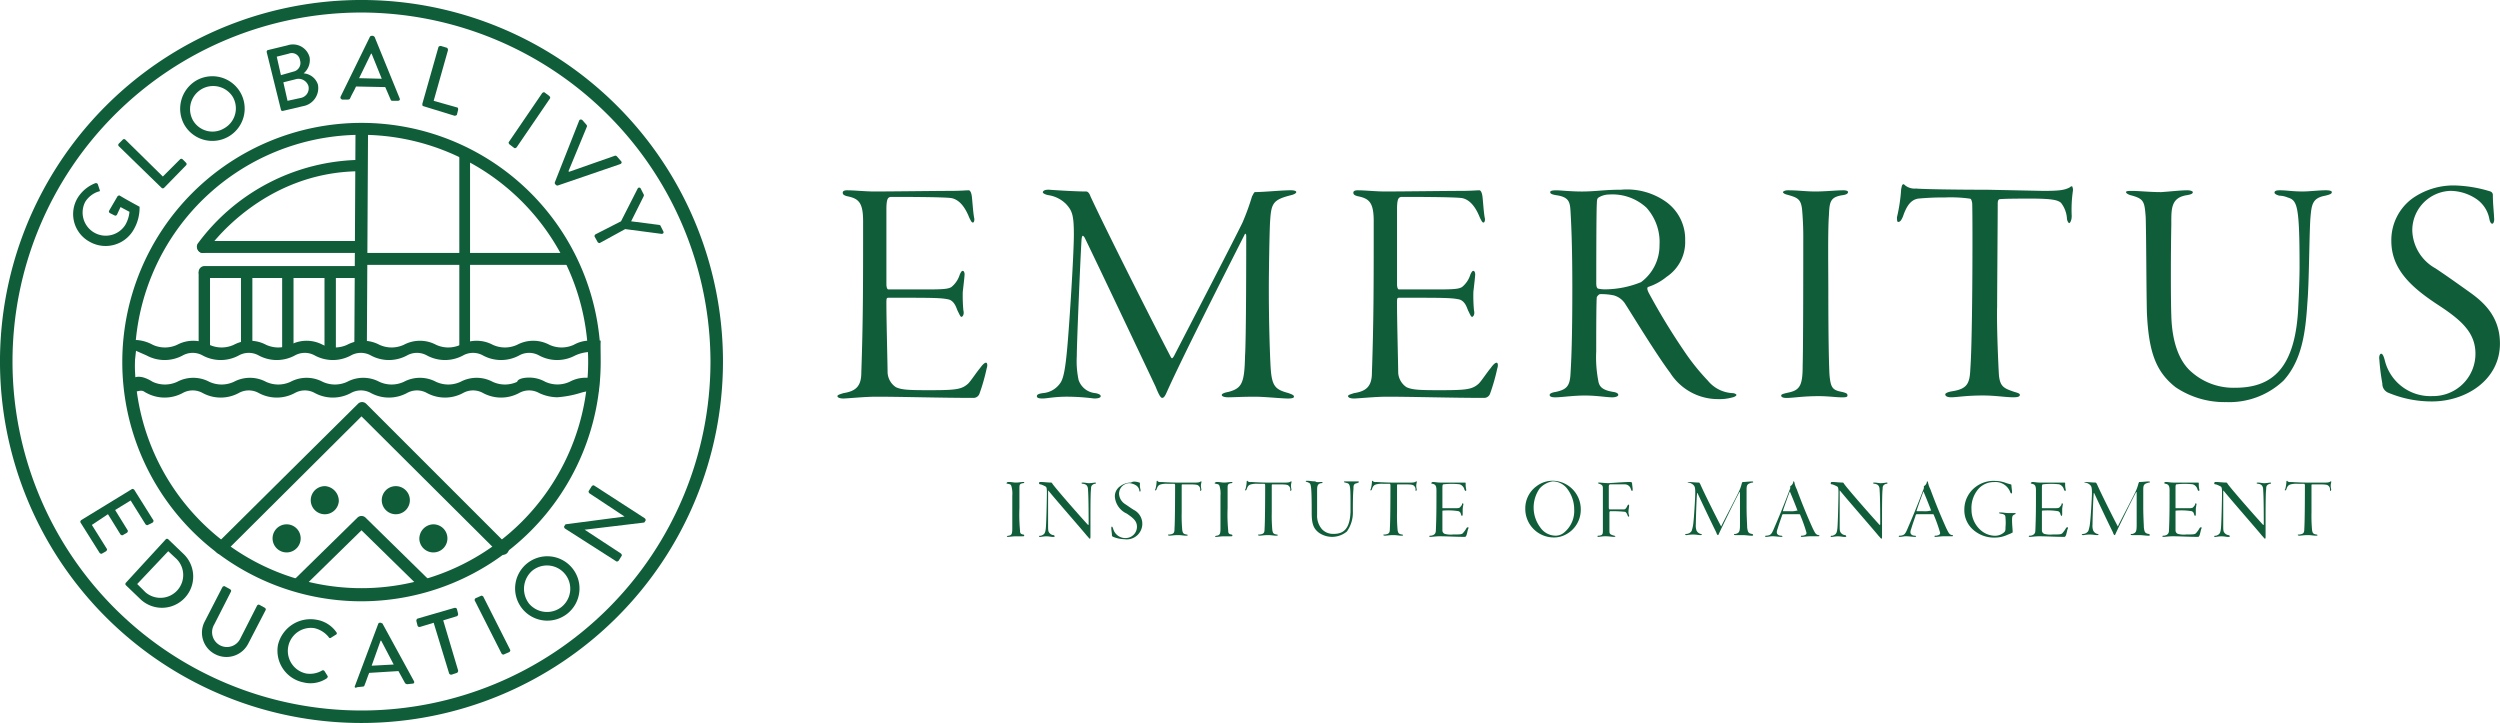 <svg xmlns="http://www.w3.org/2000/svg" width="277.233" height="80.173" viewBox="0 0 277.233 80.173"><g transform="translate(92.874 20.422)"><path d="M141.458,31.9c.86,0,1.984.132,3.043.132,1.918,0,6.813-.066,8.269-.066,1.323,0,1.852-.066,2.183-.066.132,0,.265.2.331.6s.132,1.72.265,2.448c.066.2,0,.529-.132.529s-.2-.132-.4-.529c-.6-1.521-1.323-2.051-1.985-2.183-.86-.132-5.623-.132-6.747-.132-.265.066-.463.132-.463,1.389v8.269c0,.463.132.6.2.6h4.564c1.654,0,2.117-.066,2.448-.265a2.838,2.838,0,0,0,.926-1.389c.132-.265.2-.4.331-.4s.2.2.2.4-.132,1.323-.2,1.918a17.425,17.425,0,0,0,.066,2.051c.132.529-.132.728-.2.728-.132,0-.2-.2-.463-.728-.132-.331-.331-.992-.926-1.191-.86-.2-1.786-.2-6.681-.2-.265,0-.265.066-.265.661,0,1.852.132,6.88.132,7.607a2.06,2.06,0,0,0,.926,1.654c.6.265,1.191.331,3.572.331,3.043,0,3.7-.066,4.432-.728.331-.331.926-1.257,1.323-1.72.331-.463.529-.6.662-.6s.2.265.066.661a21.614,21.614,0,0,1-.794,2.778.706.706,0,0,1-.6.463c-3.837,0-7.938-.132-10.849-.132-1.257,0-3.241.2-3.638.2-.463,0-.662-.132-.662-.265s.265-.2.662-.331c1.257-.2,1.984-.661,1.984-2.249.2-5.755.2-9.724.2-16.8,0-2.051-.463-2.514-1.72-2.778-.331-.066-.529-.2-.529-.331C140.929,31.966,141.194,31.9,141.458,31.9Z" transform="translate(-140.4 -31.22)" fill="#105d39"/><path d="M175.123,31.8c.86.066,3.043.2,4.167.2.132,0,.331.132.463.529,1.588,3.44,6.681,13.561,8.93,17.86.132.2.2.066.331-.132,2.117-4.1,6.747-13.031,7.607-14.818a26.878,26.878,0,0,0,1.058-2.911c.066-.066.2-.463.331-.463.992,0,2.911-.2,3.969-.2.331,0,.6.066.6.2s-.265.265-.529.331c-2.117.529-2.249.926-2.381,3.043-.066,1.257-.132,5.557-.132,7.409,0,3.969.132,7.541.2,8.666.132,2.117.529,2.448,1.985,2.844.331.132.6.2.6.4,0,.132-.2.2-.661.2-.662,0-2.646-.2-3.638-.2-1.455,0-2.448.066-2.977.066-.331,0-.728-.066-.728-.265,0-.132.331-.265.728-.331,1.521-.4,1.786-.992,1.852-3.969.132-1.984.132-11.642.132-13.3,0-.331-.132-.331-.2-.132-2.447,4.829-6.88,13.561-8.6,17.4-.2.463-.331.661-.529.661s-.463-.6-.728-1.257c-1.72-3.638-6.483-13.693-7.872-16.537-.2-.265-.265-.265-.331.2-.132,2.117-.529,11.51-.529,12.965a9.978,9.978,0,0,0,.2,2.646,2.163,2.163,0,0,0,1.852,1.455c.4.066.6.2.6.331,0,.2-.331.265-.728.265a24.313,24.313,0,0,0-3.043-.2c-1.323,0-2.249.2-2.646.2-.463,0-.662-.066-.662-.265,0-.132.132-.265.662-.331a2.591,2.591,0,0,0,1.984-1.191c.331-.529.529-1.654.728-3.9.2-2.117.728-10.187.728-12.5,0-2.183-.2-2.646-.86-3.374a3.534,3.534,0,0,0-1.984-.992c-.331-.066-.6-.2-.6-.331C174.528,31.866,174.792,31.8,175.123,31.8Z" transform="translate(-151.706 -31.187)" fill="#105d39"/><path d="M227.058,31.9c.86,0,1.985.132,3.043.132,1.918,0,6.813-.066,8.269-.066,1.323,0,1.852-.066,2.183-.066.132,0,.265.2.331.6s.132,1.72.265,2.448c.066.2,0,.529-.132.529s-.2-.132-.4-.529c-.6-1.521-1.323-2.051-1.985-2.183-.86-.132-5.623-.132-6.747-.132-.265.066-.463.132-.463,1.389v8.269c0,.463.132.6.2.6h4.564c1.654,0,2.117-.066,2.447-.265a2.839,2.839,0,0,0,.926-1.389c.132-.265.2-.4.331-.4s.2.2.2.4-.132,1.323-.2,1.918a17.429,17.429,0,0,0,.066,2.051c.132.529-.132.728-.2.728-.132,0-.2-.2-.463-.728-.132-.331-.331-.992-.926-1.191-.86-.2-1.786-.2-6.681-.2-.265,0-.265.066-.265.661,0,1.852.132,6.88.132,7.607a2.06,2.06,0,0,0,.926,1.654c.6.265,1.191.331,3.572.331,3.043,0,3.7-.066,4.432-.728.331-.331.926-1.257,1.323-1.72.331-.463.529-.6.662-.6s.2.265.066.661a21.6,21.6,0,0,1-.794,2.778.706.706,0,0,1-.6.463c-3.837,0-7.938-.132-10.849-.132-1.257,0-3.241.2-3.638.2-.463,0-.661-.132-.661-.265s.265-.2.661-.331c1.257-.2,1.984-.661,1.984-2.249.2-5.755.2-9.724.2-16.8,0-2.051-.463-2.514-1.72-2.778-.331-.066-.529-.2-.529-.331C226.529,31.966,226.794,31.9,227.058,31.9Z" transform="translate(-169.376 -31.22)" fill="#105d39"/><path d="M272.567,33.054a5.086,5.086,0,0,1,2.249,4.366,4.622,4.622,0,0,1-2.051,4.035,6.326,6.326,0,0,1-2.051,1.125c-.132.066-.132.265.066.661a72.757,72.757,0,0,0,3.9,6.417,24.675,24.675,0,0,0,2.646,3.307,3.771,3.771,0,0,0,2.712,1.389c.265,0,.463.132.463.2s-.132.2-.4.265a5.341,5.341,0,0,1-1.654.2,6.275,6.275,0,0,1-5.292-2.911c-1.588-2.117-4.234-6.483-4.961-7.607a2.191,2.191,0,0,0-1.323-.992,6.99,6.99,0,0,0-1.522-.132.8.8,0,0,0-.331.331c-.066.463-.066,4.63-.066,6.02a13.867,13.867,0,0,0,.265,3.44c.132.463.4.86,1.654,1.058.4.066.529.2.529.331s-.265.265-.662.265c-.662,0-1.72-.2-3.043-.2s-2.58.2-3.307.2c-.331,0-.6-.066-.6-.265,0-.132.2-.265.661-.331,1.191-.265,1.588-.6,1.654-2.051.132-2.051.2-4.961.2-9.459,0-5.027-.132-7.276-.2-8.533-.066-.992-.132-1.588-1.654-1.786-.331-.066-.6-.132-.6-.331,0-.132.2-.2.661-.2.529,0,1.588.132,2.844.132,1.521,0,2.514-.2,4.366-.2A7.491,7.491,0,0,1,272.567,33.054Zm-7.343-.4c-.066.066-.2.066-.2.661-.066.661-.066,8.269-.066,8.864,0,.463.132.6.265.6a3.494,3.494,0,0,0,.86.066,10.744,10.744,0,0,0,3.837-.794,5.053,5.053,0,0,0,2.051-4.1,5.679,5.679,0,0,0-1.455-4.167,5.559,5.559,0,0,0-4.1-1.455A2.33,2.33,0,0,0,265.224,32.657Z" transform="translate(-180.817 -31.183)" fill="#105d39"/><path d="M299.328,31.9c1.191,0,1.984.132,3.043.132,1.191,0,2.315-.132,3.109-.132.331,0,.529.066.529.2s-.132.265-.529.331c-1.455.2-1.521.728-1.588,2.249-.132,1.786-.066,6.02-.066,8.269,0,5.292.066,8.335.132,9.459.132,1.389.331,1.654,1.389,1.852.529.132.6.2.6.4s-.265.2-.662.2c-.6,0-1.455-.132-2.514-.132-1.786,0-2.844.2-3.572.2-.331,0-.6-.066-.6-.265,0-.132.2-.2.794-.331,1.323-.265,1.588-.86,1.588-3.043.066-2.117.066-12.105.066-13.759a34.615,34.615,0,0,0-.132-3.506c-.132-1.191-.529-1.323-1.72-1.654-.265-.066-.4-.2-.4-.265S299,31.9,299.328,31.9Z" transform="translate(-193.951 -31.22)" fill="#105d39"/><path d="M334.207,31.618c1.72,0,2.381-.066,2.977-.4.132-.132.265-.132.265-.066a.852.852,0,0,1,.066.463,14.547,14.547,0,0,0-.132,2.778c0,.529-.2.794-.265.794-.132,0-.265-.331-.265-.529a3.142,3.142,0,0,0-.662-1.72c-.331-.265-.794-.463-3.307-.463-1.125,0-2.911,0-3.506.066-.2.066-.2.331-.2.6,0,1.323-.066,9.79-.066,11.312-.066,2.051.132,6.483.2,7.607.132,1.257.529,1.455,1.72,1.852.463.132.6.2.6.331,0,.2-.265.265-.728.265-.86,0-1.984-.2-3.374-.2-1.852,0-2.911.2-3.506.2-.463,0-.661-.132-.661-.331,0-.132.331-.265.728-.331,1.72-.265,1.984-.86,2.051-2.514.265-3.506.265-17.927.2-18.39-.066-.331-.132-.463-.265-.463a15.1,15.1,0,0,0-2.712-.132,29.6,29.6,0,0,0-3.043.132c-.662.132-1.191.6-1.654,1.984-.2.463-.331.6-.529.6-.132,0-.132-.265-.132-.529a18.633,18.633,0,0,0,.463-3.109c.066-.265.066-.463.2-.529.066-.066.2.066.265.132a1.7,1.7,0,0,0,1.191.331c.6.066,4.167.132,7.872.132Z" transform="translate(-200.518 -30.873)" fill="#105d39"/><path d="M363.213,31.9c.4,0,.6.132.6.2,0,.2-.265.265-.6.331-1.852.265-1.786,1.521-1.786,3.241-.066,3.44-.066,8.335,0,10.121.066,2.646.728,4.763,1.984,6.02a7.019,7.019,0,0,0,5.094,1.984c4.1,0,6.747-2.117,7.012-9.195.066-1.323.132-3.043.132-4.234,0-6.88-.265-7.343-1.323-7.673a2.6,2.6,0,0,0-.926-.2c-.265-.066-.529-.2-.529-.331,0-.2.2-.265.6-.265.728,0,1.389.132,2.514.132.794,0,1.72-.132,2.58-.132.4,0,.661.066.661.2,0,.2-.2.265-.728.4-1.455.265-1.521.992-1.654,2.58-.132,2.183-.132,7.078-.331,9.327-.2,3.241-.6,6.35-2.646,8.6a8.739,8.739,0,0,1-6.35,2.381,9.691,9.691,0,0,1-5.623-1.654c-2.183-1.72-2.977-3.9-3.175-8.269-.066-2.778-.066-8.4-.132-10.584-.132-1.786-.2-2.051-1.72-2.448-.2-.066-.463-.2-.463-.331s.331-.132.661-.132c.86,0,1.918.132,3.241.132C361.361,32.032,362.42,31.9,363.213,31.9Z" transform="translate(-213.517 -31.22)" fill="#105d39"/><path d="M411.195,31.761a.411.411,0,0,1,.265.4c0,.992.132,2.051.132,2.448.066.463-.066.728-.2.728s-.265-.2-.331-.6a3.448,3.448,0,0,0-1.389-2.117,5.232,5.232,0,0,0-2.911-.926,4.376,4.376,0,0,0-4.234,4.432,4.98,4.98,0,0,0,2.58,4.167c1.389.926,2.58,1.786,3.7,2.58,1.389.992,3.44,2.58,3.44,5.755,0,4.035-3.771,6.417-7.541,6.417a12.407,12.407,0,0,1-4.9-.992,1.064,1.064,0,0,1-.6-.992,23.983,23.983,0,0,1-.331-2.646c-.066-.4.066-.661.2-.661s.265.2.4.728a5.2,5.2,0,0,0,5.292,3.969,4.684,4.684,0,0,0,4.763-4.7c0-2.448-1.72-3.837-4.366-5.557-2.778-1.852-4.961-3.837-4.961-6.946a5.737,5.737,0,0,1,2.315-4.7,7.905,7.905,0,0,1,4.7-1.455A14.642,14.642,0,0,1,411.195,31.761Z" transform="translate(-227.894 -30.95)" fill="#105d39"/><g transform="translate(18.72 32.894)"><path d="M168.965,80.8c.331,0,.529.066.794.066.331,0,.6-.066.794-.066.066,0,.132,0,.132.066s-.066.066-.132.066c-.4.066-.4.2-.4.6v2.183a18.278,18.278,0,0,0,.066,2.448c0,.331.066.4.331.463.132,0,.132.066.132.132s-.066.066-.2.066h-.662c-.463,0-.728.066-.926.066-.066,0-.132,0-.132-.066a.29.29,0,0,1,.2-.066c.331-.066.4-.2.4-.794V82.321a3,3,0,0,0-.066-.926c-.066-.331-.132-.331-.463-.4a.231.231,0,0,1-.132-.066C168.832,80.8,168.832,80.8,168.965,80.8Z" transform="translate(-168.7 -80.668)" fill="#105d39"/><path d="M174.4,80.8c.265,0,.794.066,1.125.066.066,0,.066,0,.2.2.6.794,3.043,3.572,3.9,4.5a.065.065,0,0,0,.066-.066c0-.331,0-2.977-.066-3.771,0-.529-.2-.662-.529-.728a.29.29,0,0,1-.2-.066c0-.066.066-.066.2-.066.2,0,.463.066.661.066a5.131,5.131,0,0,0,.6-.066c.132,0,.132,0,.132.066s-.066.066-.132.066c-.4.132-.4.331-.4.6-.066.331-.066,2.381-.066,3.241v1.918c0,.2,0,.331-.066.331s-.132-.132-.331-.331c-.529-.661-2.977-3.44-4.234-4.961-.066-.066-.066-.066-.066,0v3.837c0,.4,0,.661.132.794a.67.67,0,0,0,.463.265.142.142,0,0,1,.132.132c0,.066-.066.066-.2.066-.2,0-.4-.066-.728-.066-.265,0-.6.066-.661.066-.132,0-.132,0-.132-.066s.066-.066.2-.066c.331-.132.463-.2.529-.728.066-.331.132-3.374.132-4.1,0-.529-.066-.6-.2-.661a3.228,3.228,0,0,0-.463-.2.29.29,0,0,1-.2-.066C174.2,80.8,174.2,80.8,174.4,80.8Z" transform="translate(-170.562 -80.668)" fill="#105d39"/><path d="M189.409,80.846c.066,0,.066.066.066.132a1.845,1.845,0,0,0,.066.661c0,.132,0,.2-.066.2s-.066-.066-.066-.132a.816.816,0,0,0-.331-.529,1.621,1.621,0,0,0-.794-.265A1.169,1.169,0,0,0,187.16,82.1a1.431,1.431,0,0,0,.662,1.125c.4.265.661.463.992.661a1.729,1.729,0,0,1-1.058,3.241,3.526,3.526,0,0,1-1.257-.265c-.132-.066-.132-.132-.132-.265s-.066-.463-.066-.662c0-.132,0-.2.066-.2s.066.066.132.2A1.392,1.392,0,0,0,187.888,87a1.256,1.256,0,0,0,1.257-1.257c0-.661-.463-.992-1.125-1.455a2.251,2.251,0,0,1-1.323-1.852,1.336,1.336,0,0,1,.6-1.191,1.959,1.959,0,0,1,1.191-.4C188.747,80.648,189.211,80.78,189.409,80.846Z" transform="translate(-174.658 -80.648)" fill="#105d39"/><path d="M197.908,80.8c.463,0,.6,0,.794-.132.066,0,.066-.066.066,0V80.8a1.3,1.3,0,0,0,0,.728.29.29,0,0,1-.066.2c-.066,0-.066-.066-.066-.132a.515.515,0,0,0-.2-.463c-.066-.066-.2-.132-.86-.132h-.926c-.066,0-.066.066-.066.132v2.977a17.4,17.4,0,0,0,.066,1.984c.066.331.132.4.463.463.132,0,.132.066.132.066,0,.066-.066.066-.2.066-.2,0-.529-.066-.86-.066-.463,0-.794.066-.926.066a.29.29,0,0,1-.2-.066c0-.066.066-.066.2-.066.463-.066.529-.2.529-.661.066-.926.066-4.7.066-4.829a.231.231,0,0,0-.066-.132h-.728a2.5,2.5,0,0,0-.794.066c-.2.066-.331.132-.463.529-.066.132-.066.132-.132.132s-.066-.066,0-.132a3.962,3.962,0,0,0,.132-.794c0-.066,0-.132.066-.132a.065.065,0,0,1,.066.066.5.5,0,0,0,.331.066c.132,0,1.058.066,2.051.066Z" transform="translate(-177.137 -80.6)" fill="#105d39"/><path d="M203.865,80.8c.331,0,.529.066.794.066.331,0,.6-.066.794-.066.066,0,.132,0,.132.066s-.066.066-.132.066c-.4.066-.4.2-.4.6v2.183a18.27,18.27,0,0,0,.066,2.448c0,.331.066.4.331.463.132,0,.132.066.132.132s-.066.066-.2.066h-.662c-.463,0-.728.066-.926.066-.066,0-.132,0-.132-.066a.29.29,0,0,1,.2-.066c.331-.066.4-.2.4-.794V82.321a3.008,3.008,0,0,0-.066-.926c-.066-.331-.132-.331-.463-.4a.231.231,0,0,1-.132-.066C203.732,80.8,203.8,80.8,203.865,80.8Z" transform="translate(-180.514 -80.668)" fill="#105d39"/><path d="M213.008,80.8c.463,0,.6,0,.794-.132.066,0,.066-.066.066,0V80.8a1.305,1.305,0,0,0,0,.728.29.29,0,0,1-.066.2c-.066,0-.066-.066-.066-.132a.515.515,0,0,0-.2-.463c-.066-.066-.2-.132-.86-.132h-.926c-.066,0-.066.066-.066.132v2.977a17.37,17.37,0,0,0,.066,1.984c.066.331.132.4.463.463.132,0,.132.066.132.066,0,.066-.066.066-.2.066-.2,0-.529-.066-.86-.066-.463,0-.794.066-.926.066a.29.29,0,0,1-.2-.066c0-.066.066-.066.2-.066.463-.066.529-.2.529-.661.066-.926.066-4.7.066-4.829a.231.231,0,0,0-.066-.132h-.728a2.5,2.5,0,0,0-.794.066c-.2.066-.331.132-.463.529-.066.132-.066.132-.132.132s-.066-.066,0-.132a3.962,3.962,0,0,0,.132-.794c0-.066,0-.132.066-.132a.065.065,0,0,1,.066.066.5.5,0,0,0,.331.066c.132,0,1.058.066,2.051.066Z" transform="translate(-182.249 -80.6)" fill="#105d39"/><path d="M220.62,80.732c.132,0,.132,0,.132.066s-.066.066-.132.066c-.463.066-.463.4-.463.86v2.646a2.292,2.292,0,0,0,.529,1.588,1.7,1.7,0,0,0,1.323.529c1.058,0,1.786-.529,1.852-2.448V82.915c0-1.786-.066-1.918-.331-2.051-.066,0-.2-.066-.265-.066a.231.231,0,0,1-.132-.066c0-.066.066-.066.132-.066h1.323c.132,0,.2,0,.2.066s-.066.066-.2.132c-.4.066-.4.265-.4.661-.066.6-.066,1.852-.066,2.448a3.623,3.623,0,0,1-.662,2.249,2.559,2.559,0,0,1-3.109.132c-.6-.463-.794-.992-.794-2.183,0-.728,0-2.183-.066-2.778-.066-.463-.066-.529-.463-.662a.231.231,0,0,1-.132-.066c0-.066.066-.066.2-.066.2,0,.529.066.86.066C220.091,80.8,220.421,80.732,220.62,80.732Z" transform="translate(-185.693 -80.6)" fill="#105d39"/><path d="M234.008,80.8c.463,0,.6,0,.794-.132.066,0,.066-.066.066,0V80.8a1.3,1.3,0,0,0,0,.728.29.29,0,0,1-.066.2c-.066,0-.066-.066-.066-.132a.515.515,0,0,0-.2-.463c-.066-.066-.2-.132-.86-.132h-.926c-.066,0-.066.066-.066.132v2.977a17.386,17.386,0,0,0,.066,1.984c.066.331.132.4.463.463.132,0,.132.066.132.066,0,.066-.066.066-.2.066-.2,0-.529-.066-.86-.066-.463,0-.794.066-.926.066a.29.29,0,0,1-.2-.066c0-.066.066-.066.2-.066.463-.066.529-.2.529-.661.066-.926.066-4.7.066-4.829a.231.231,0,0,0-.066-.132h-.728a2.5,2.5,0,0,0-.794.066c-.2.066-.331.132-.463.529-.066.132-.066.132-.132.132s-.066-.066,0-.132a3.958,3.958,0,0,0,.132-.794c0-.066,0-.132.066-.132a.065.065,0,0,1,.066.066.5.5,0,0,0,.331.066c.132,0,1.058.066,2.051.066Z" transform="translate(-189.357 -80.6)" fill="#105d39"/><path d="M240,80.8c.2,0,.529.066.794.066h2.778c.066,0,.066.066.066.132a2.484,2.484,0,0,0,.066.661c0,.066,0,.132-.066.132,0,0-.066,0-.132-.132a.811.811,0,0,0-.529-.6,8.038,8.038,0,0,0-1.786,0c-.066,0-.132,0-.132.4v2.117c0,.132,0,.132.066.132h1.191c.463,0,.529,0,.661-.066a1.809,1.809,0,0,0,.265-.331.083.083,0,1,1,.132,0c0,.066-.066.331-.066.529v.529a.29.29,0,0,1-.066.2c-.066,0-.066-.066-.132-.2a.4.4,0,0,0-.265-.331,7.323,7.323,0,0,0-1.72-.066c-.066,0-.066,0-.066.2v1.984a.411.411,0,0,0,.265.4,2.531,2.531,0,0,0,.926.066c.794,0,.992,0,1.125-.2a2.8,2.8,0,0,0,.331-.463c.066-.132.132-.132.2-.132s.066.066,0,.2c-.066.2-.132.6-.2.728-.066.066-.066.132-.132.132-.992,0-2.051-.066-2.844-.066-.331,0-.86.066-.926.066-.132,0-.2,0-.2-.066s.066-.066.2-.066c.331-.066.529-.2.529-.6.066-1.521.066-2.58.066-4.432,0-.529-.132-.662-.463-.728a.231.231,0,0,1-.132-.066C239.865,80.866,239.931,80.8,240,80.8Z" transform="translate(-192.7 -80.668)" fill="#105d39"/><path d="M261.852,83.841a3.084,3.084,0,0,1-1.786,2.778,2.685,2.685,0,0,1-1.257.265,3.162,3.162,0,0,1-3.109-3.175,3.032,3.032,0,0,1,1.257-2.514,2.957,2.957,0,0,1,1.852-.6A3.167,3.167,0,0,1,261.852,83.841Zm-4.564-2.381a3.674,3.674,0,0,0,.066,4.3,2.075,2.075,0,0,0,1.72.926,1.458,1.458,0,0,0,.992-.4,3.094,3.094,0,0,0,1.058-2.514,3.775,3.775,0,0,0-.794-2.315,2.062,2.062,0,0,0-1.588-.794A2.406,2.406,0,0,0,257.288,81.46Z" transform="translate(-198.15 -80.6)" fill="#105d39"/><path d="M271.372,80.8c.2,0,.265.066.265.132,0,.132.066.529.066.661,0,.066,0,.2-.066.2s-.066-.066-.132-.2a.7.7,0,0,0-.728-.529h-1.588c-.066,0-.132.132-.132.2v2.448a.231.231,0,0,0,.066.132h1.588c.132,0,.265-.066.4-.4.066-.066.066-.132.132-.132s.066.066.066.132c0,.132-.066.4-.066.6a.979.979,0,0,0,.066.463c0,.132,0,.132-.066.132s-.066-.066-.132-.2c-.066-.2-.2-.331-.265-.331a13.624,13.624,0,0,0-1.654-.066.231.231,0,0,0-.066.132v2.051c0,.331.066.4.529.529a.231.231,0,0,1,.132.066c0,.066-.132.066-.2.066-.132,0-.529-.066-.926-.066-.331,0-.6.066-.728.066-.066,0-.132,0-.132-.066s.066-.066.2-.066c.331-.066.4-.132.4-.529v-4.7c0-.331-.066-.4-.4-.529a.231.231,0,0,1-.132-.066c0-.066.066-.066.132-.066.132,0,.662.066,1.058.066C269.983,80.866,270.975,80.8,271.372,80.8Z" transform="translate(-202.246 -80.668)" fill="#105d39"/><path d="M282.9,80.766c.2,0,.794.066,1.125.066.066,0,.066.066.132.132.4.926,1.72,3.572,2.315,4.7,0,.066.066,0,.066-.066.529-1.058,1.786-3.44,1.984-3.9a5.552,5.552,0,0,0,.265-.794l.066-.132c.265,0,.794-.066,1.058-.066.066,0,.132,0,.132.066s-.066.066-.132.066c-.529.132-.6.265-.6.794v1.918c0,1.058.066,1.984.066,2.249.066.529.132.661.529.728a.142.142,0,0,1,.132.132c0,.066-.066.066-.2.066-.2,0-.662-.066-.926-.066h-.794c-.066,0-.2,0-.2-.066s.066-.066.2-.066c.4-.132.463-.265.463-1.058V81.957c0-.066,0-.066-.066-.066-.661,1.257-1.786,3.572-2.249,4.564-.066.132-.066.2-.132.2s-.132-.132-.2-.331c-.463-.926-1.72-3.572-2.051-4.3-.066-.066-.066-.066-.066.066-.066.529-.132,3.043-.132,3.374a1.659,1.659,0,0,0,.066.662.7.7,0,0,0,.463.4c.132,0,.132.066.132.066,0,.066-.066.066-.2.066s-.463-.066-.794-.066a5.108,5.108,0,0,0-.661.066c-.132,0-.2,0-.2-.066a.29.29,0,0,1,.2-.066.745.745,0,0,0,.529-.331,4.044,4.044,0,0,0,.2-.992c.066-.529.2-2.646.2-3.241s-.066-.728-.2-.86a1,1,0,0,0-.529-.265.231.231,0,0,1-.132-.066Z" transform="translate(-207.222 -80.634)" fill="#105d39"/><path d="M299.141,80.752a2.744,2.744,0,0,0,.265.794c.661,1.786,1.191,3.043,1.786,4.366.265.529.331.662.6.728.132,0,.132.066.132.066,0,.066-.066.066-.2.066h-.794c-.331,0-.728.066-.926.066-.132,0-.132,0-.132-.066s.066-.066.2-.066c.4-.066.463-.2.4-.4a17.552,17.552,0,0,0-.661-1.852.142.142,0,0,0-.132-.132h-1.786c-.066,0-.132.132-.132.2-.066.2-.331.926-.463,1.389-.132.331-.132.529,0,.662a.559.559,0,0,0,.4.132.231.231,0,0,1,.132.066c0,.066-.066.066-.2.066-.2,0-.6-.066-.926-.066-.265,0-.4.066-.661.066-.132,0-.132,0-.132-.066s.066-.066.2-.066c.463-.066.529-.2.86-.992.265-.6,1.124-2.646,1.654-4.1a.5.5,0,0,0,.066-.265v-.132a.618.618,0,0,0,.331-.463c0-.066,0-.066.066-.066C299.075,80.62,299.075,80.686,299.141,80.752Zm.331,3.109c-.4-1.058-.661-1.654-.794-1.984,0-.066-.066-.066-.066,0-.2.529-.6,1.654-.728,2.051v.066h.728a2.283,2.283,0,0,0,.794-.066C299.472,83.927,299.538,83.927,299.472,83.861Z" transform="translate(-211.758 -80.62)" fill="#105d39"/><path d="M307.1,80.8c.265,0,.794.066,1.125.066.066,0,.066,0,.2.2.6.794,3.043,3.572,3.9,4.5a.065.065,0,0,0,.066-.066c0-.331,0-2.977-.066-3.771,0-.529-.2-.662-.529-.728a.29.29,0,0,1-.2-.066c0-.066.066-.066.2-.066.2,0,.463.066.662.066a5.131,5.131,0,0,0,.6-.066c.132,0,.132,0,.132.066s-.066.066-.132.066c-.4.132-.4.331-.4.6-.066.331-.066,2.381-.066,3.241v1.918c0,.2,0,.331-.066.331s-.132-.132-.331-.331c-.529-.661-2.977-3.44-4.234-4.961-.066-.066-.066-.066-.066,0v3.837c0,.4,0,.661.132.794a.67.67,0,0,0,.463.265.142.142,0,0,1,.132.132c0,.066-.066.066-.2.066-.2,0-.4-.066-.728-.066-.265,0-.6.066-.661.066-.132,0-.132,0-.132-.066s.066-.066.2-.066c.331-.132.463-.2.529-.728.066-.331.132-3.374.132-4.1,0-.529-.066-.6-.2-.661a3.232,3.232,0,0,0-.463-.2.29.29,0,0,1-.2-.066C306.9,80.8,306.966,80.8,307.1,80.8Z" transform="translate(-215.481 -80.668)" fill="#105d39"/><path d="M321.541,80.752a2.746,2.746,0,0,0,.265.794c.662,1.786,1.191,3.043,1.786,4.366.265.529.331.662.6.728.132,0,.132.066.132.066,0,.066-.066.066-.2.066h-.794c-.331,0-.728.066-.926.066-.132,0-.132,0-.132-.066s.066-.066.2-.066c.4-.066.463-.2.4-.4a17.549,17.549,0,0,0-.661-1.852.142.142,0,0,0-.132-.132h-1.786c-.066,0-.132.132-.132.2-.066.2-.331.926-.463,1.389-.132.331-.132.529,0,.662a.559.559,0,0,0,.4.132.231.231,0,0,1,.132.066c0,.066-.066.066-.2.066-.2,0-.6-.066-.926-.066-.265,0-.4.066-.661.066-.132,0-.132,0-.132-.066s.066-.066.2-.066c.463-.066.529-.2.86-.992.265-.6,1.125-2.646,1.654-4.1a.5.5,0,0,0,.066-.265v-.132a.619.619,0,0,0,.331-.463c0-.066,0-.066.066-.066C321.475,80.62,321.475,80.686,321.541,80.752Zm.331,3.109c-.4-1.058-.661-1.654-.794-1.984,0-.066-.066-.066-.066,0-.2.529-.6,1.654-.728,2.051v.066h.728a2.282,2.282,0,0,0,.794-.066C321.872,83.927,321.938,83.927,321.872,83.861Z" transform="translate(-219.34 -80.62)" fill="#105d39"/><path d="M333.8,80.8a6.135,6.135,0,0,0,.661.2c.066,0,.066.132.066.2l.066.6c0,.132,0,.2-.066.2s-.066,0-.132-.132a1.734,1.734,0,0,0-1.786-1.125,2.293,2.293,0,0,0-1.72.728,3.235,3.235,0,0,0-.794,2.315,3.037,3.037,0,0,0,1.125,2.381,2.458,2.458,0,0,0,1.455.529,1.5,1.5,0,0,0,1.058-.4c.132-.132.132-.265.132-.529a5.649,5.649,0,0,0,0-1.058c0-.331-.132-.4-.529-.463a.666.666,0,0,1-.2-.066c0-.066.066-.066.265-.066s.463.066.86.066h.6c.066,0,.132,0,.132.066s-.132.066-.2.132c-.132.066-.2.132-.2.6s.066,1.058.066,1.191,0,.2-.066.2a3.224,3.224,0,0,1-.463.2,3.368,3.368,0,0,1-1.455.331,3.486,3.486,0,0,1-2.381-.86,2.865,2.865,0,0,1-.992-2.249,3.129,3.129,0,0,1,1.257-2.514,3.266,3.266,0,0,1,2.183-.662A3.318,3.318,0,0,1,333.8,80.8Z" transform="translate(-223.064 -80.6)" fill="#105d39"/><path d="M340.5,80.8c.2,0,.529.066.794.066h2.778c.066,0,.066.066.066.132a2.481,2.481,0,0,0,.066.661c0,.066,0,.132-.066.132,0,0-.066,0-.132-.132a.811.811,0,0,0-.529-.6,8.037,8.037,0,0,0-1.786,0c-.066,0-.132,0-.132.4v2.117c0,.132,0,.132.066.132h1.191c.463,0,.529,0,.662-.066a1.817,1.817,0,0,0,.265-.331.083.083,0,1,1,.132,0c0,.066-.066.331-.066.529v.529a.29.29,0,0,1-.066.2c-.066,0-.066-.066-.132-.2a.4.4,0,0,0-.265-.331,7.324,7.324,0,0,0-1.72-.066c-.066,0-.066,0-.066.2v1.984a.411.411,0,0,0,.265.4,2.532,2.532,0,0,0,.926.066c.794,0,.992,0,1.125-.2a2.8,2.8,0,0,0,.331-.463c.066-.132.132-.132.2-.132s.066.066,0,.2c-.066.2-.132.6-.2.728-.066.066-.066.132-.132.132-.992,0-2.051-.066-2.844-.066-.331,0-.86.066-.926.066-.132,0-.2,0-.2-.066s.066-.066.2-.066c.331-.066.529-.2.529-.6.066-1.521.066-2.58.066-4.432,0-.529-.132-.662-.463-.728a.231.231,0,0,1-.132-.066C340.365,80.866,340.431,80.8,340.5,80.8Z" transform="translate(-226.72 -80.668)" fill="#105d39"/><path d="M349.4,80.766c.2,0,.794.066,1.125.066.066,0,.066.066.132.132.4.926,1.72,3.572,2.315,4.7,0,.066.066,0,.066-.066.529-1.058,1.786-3.44,1.984-3.9a5.551,5.551,0,0,0,.265-.794l.066-.132c.265,0,.794-.066,1.058-.066.066,0,.132,0,.132.066s-.066.066-.132.066c-.529.132-.6.265-.6.794v1.918c0,1.058.066,1.984.066,2.249.066.529.132.661.529.728a.142.142,0,0,1,.132.132c0,.066-.066.066-.2.066-.2,0-.661-.066-.926-.066h-.794c-.066,0-.2,0-.2-.066s.066-.066.2-.066c.4-.132.463-.265.463-1.058V81.957c0-.066,0-.066-.066-.066-.661,1.257-1.786,3.572-2.249,4.564-.066.132-.066.2-.132.2s-.132-.132-.2-.331c-.463-.926-1.72-3.572-2.051-4.3-.066-.066-.066-.066-.066.066-.066.529-.132,3.043-.132,3.374a1.661,1.661,0,0,0,.066.662.7.7,0,0,0,.463.4c.132,0,.132.066.132.066,0,.066-.066.066-.2.066s-.463-.066-.794-.066a5.1,5.1,0,0,0-.661.066c-.132,0-.2,0-.2-.066a.29.29,0,0,1,.2-.066.744.744,0,0,0,.529-.331,4.034,4.034,0,0,0,.2-.992c.066-.529.2-2.646.2-3.241s-.066-.728-.2-.86a1,1,0,0,0-.529-.265.231.231,0,0,1-.132-.066Z" transform="translate(-229.732 -80.634)" fill="#105d39"/><path d="M362.9,80.8c.2,0,.529.066.794.066h2.778c.066,0,.066.066.066.132a2.485,2.485,0,0,0,.066.661c0,.066,0,.132-.066.132,0,0-.066,0-.132-.132a.811.811,0,0,0-.529-.6,8.037,8.037,0,0,0-1.786,0c-.066,0-.132,0-.132.4v2.117c0,.132,0,.132.066.132h1.191c.463,0,.529,0,.661-.066a1.809,1.809,0,0,0,.265-.331.083.083,0,1,1,.132,0c0,.066-.066.331-.066.529v.529a.29.29,0,0,1-.066.2c-.066,0-.066-.066-.132-.2a.4.4,0,0,0-.265-.331,7.325,7.325,0,0,0-1.72-.066c-.066,0-.066,0-.066.2v1.984a.411.411,0,0,0,.265.4,2.532,2.532,0,0,0,.926.066c.794,0,.992,0,1.125-.2a2.806,2.806,0,0,0,.331-.463c.066-.132.132-.132.2-.132s.066.066,0,.2c-.066.2-.132.6-.2.728-.066.066-.066.132-.132.132-.992,0-2.051-.066-2.844-.066-.331,0-.86.066-.926.066-.132,0-.2,0-.2-.066s.066-.066.2-.066c.331-.066.529-.2.529-.6.066-1.521.066-2.58.066-4.432,0-.529-.132-.662-.463-.728a.231.231,0,0,1-.132-.066C362.7,80.866,362.765,80.8,362.9,80.8Z" transform="translate(-234.302 -80.668)" fill="#105d39"/><path d="M371.4,80.8c.265,0,.794.066,1.125.066.066,0,.066,0,.2.2.6.794,3.043,3.572,3.9,4.5a.065.065,0,0,0,.066-.066c0-.331,0-2.977-.066-3.771,0-.529-.2-.662-.529-.728a.29.29,0,0,1-.2-.066c0-.066.066-.066.2-.066.2,0,.463.066.661.066a5.131,5.131,0,0,0,.6-.066c.132,0,.132,0,.132.066s-.066.066-.132.066c-.4.132-.4.331-.4.6-.066.331-.066,2.381-.066,3.241v1.918c0,.2,0,.331-.066.331s-.132-.132-.331-.331c-.529-.661-2.977-3.44-4.234-4.961-.066-.066-.066-.066-.066,0v3.837c0,.4,0,.661.132.794a.669.669,0,0,0,.463.265.142.142,0,0,1,.132.132c0,.066-.066.066-.2.066-.2,0-.4-.066-.728-.066-.265,0-.6.066-.661.066-.132,0-.132,0-.132-.066s.066-.066.2-.066c.331-.132.463-.2.529-.728.066-.331.132-3.374.132-4.1,0-.529-.066-.6-.2-.661a3.223,3.223,0,0,0-.463-.2.29.29,0,0,1-.2-.066C371.2,80.8,371.266,80.8,371.4,80.8Z" transform="translate(-237.247 -80.668)" fill="#105d39"/><path d="M387.308,80.8c.463,0,.6,0,.794-.132.066,0,.066-.066.066,0V80.8a1.3,1.3,0,0,0,0,.728.29.29,0,0,1-.066.2c-.066,0-.066-.066-.066-.132a.515.515,0,0,0-.2-.463c-.066-.066-.2-.132-.86-.132h-.926c-.066,0-.066.066-.066.132v2.977a17.362,17.362,0,0,0,.066,1.984c.066.331.132.4.463.463.132,0,.132.066.132.066,0,.066-.066.066-.2.066-.2,0-.529-.066-.86-.066-.463,0-.794.066-.926.066a.29.29,0,0,1-.2-.066c0-.066.066-.066.2-.066.463-.066.529-.2.529-.661.066-.926.066-4.7.066-4.829a.231.231,0,0,0-.066-.132h-.728a2.5,2.5,0,0,0-.794.066c-.2.066-.331.132-.463.529-.066.132-.066.132-.132.132s-.066-.066,0-.132a3.956,3.956,0,0,0,.132-.794c0-.066,0-.132.066-.132a.065.065,0,0,1,.066.066.5.5,0,0,0,.331.066c.132,0,1.058.066,2.051.066Z" transform="translate(-241.25 -80.6)" fill="#105d39"/></g></g><path d="M40.087,80.173A40.087,40.087,0,1,1,80.173,40.087,40.1,40.1,0,0,1,40.087,80.173Zm0-78.784a38.7,38.7,0,1,0,38.7,38.7A38.79,38.79,0,0,0,40.087,1.389Z" fill="#105d39"/><path d="M47.026,73.652A26.526,26.526,0,1,1,73.552,47.126,26.566,26.566,0,0,1,47.026,73.652Zm0-51.729A25.137,25.137,0,1,0,72.163,47.06,25.168,25.168,0,0,0,47.026,21.923Z" transform="translate(-6.939 -6.973)" fill="#105d39"/><path d="M60.789,45.875H59.4L59.532,21.4h1.389Z" transform="translate(-20.107 -7.244)" fill="#105d39"/><path d="M50.894,41.723H33.7a.611.611,0,0,1-.6-.661.653.653,0,0,1,.6-.661h17.2a.663.663,0,0,1,.662.661A.625.625,0,0,1,50.894,41.723Z" transform="translate(-11.204 -13.676)" fill="#105d39"/><path d="M41,54.261a.611.611,0,0,1-.6-.661V45.662A.653.653,0,0,1,41,45a.663.663,0,0,1,.662.662v8A.7.7,0,0,1,41,54.261Z" transform="translate(-13.676 -15.233)" fill="#105d39"/><path d="M33.961,54.426a.663.663,0,0,1-.661-.662v-8.2a.663.663,0,0,1,.661-.661.611.611,0,0,1,.6.661V53.83A.593.593,0,0,1,33.961,54.426Z" transform="translate(-11.272 -15.199)" fill="#105d39"/><path d="M47.961,54.493a.663.663,0,0,1-.661-.661v-8.07a.663.663,0,0,1,.661-.661.611.611,0,0,1,.6.661v8.07A.653.653,0,0,1,47.961,54.493Z" transform="translate(-16.011 -15.267)" fill="#105d39"/><path d="M55,54.493a.611.611,0,0,1-.6-.661v-8.07A.653.653,0,0,1,55,45.1a.663.663,0,0,1,.661.661v8.07A.771.771,0,0,1,55,54.493Z" transform="translate(-18.415 -15.267)" fill="#105d39"/><path d="M51.094,45.923H33.961a.661.661,0,1,1,0-1.323H51.028a.663.663,0,0,1,.661.662A.611.611,0,0,1,51.094,45.923Z" transform="translate(-11.272 -15.097)" fill="#105d39"/><path d="M33.6,37.119a.505.505,0,0,1-.331-.132.722.722,0,0,1-.2-.86A22.788,22.788,0,0,1,51.191,26.8h0a.611.611,0,0,1,.6.661.593.593,0,0,1-.6.6h0c-11.047,0-17,8.666-17.067,8.8A.6.6,0,0,1,33.6,37.119Z" transform="translate(-11.171 -9.072)" fill="#105d39"/><path d="M69.163,63.35a4.861,4.861,0,0,1-1.984-.463,2.273,2.273,0,0,0-2.249,0,4.217,4.217,0,0,1-3.969,0,2.273,2.273,0,0,0-2.249,0,4.217,4.217,0,0,1-3.969,0,2.273,2.273,0,0,0-2.249,0,4.217,4.217,0,0,1-3.969,0,2.273,2.273,0,0,0-2.249,0,4.217,4.217,0,0,1-3.969,0,2.273,2.273,0,0,0-2.249,0,4.217,4.217,0,0,1-3.969,0,2.273,2.273,0,0,0-2.249,0,4.217,4.217,0,0,1-3.969,0,2.273,2.273,0,0,0-2.249,0,4.217,4.217,0,0,1-3.969,0c-.4-.2-.331-.265-.728-.265l-.661.132L21.8,57.066,22.528,57a4.3,4.3,0,0,1,1.786.529,3.237,3.237,0,0,0,2.712,0,3.8,3.8,0,0,1,3.572,0,3.237,3.237,0,0,0,2.712,0,3.8,3.8,0,0,1,3.572,0,3.237,3.237,0,0,0,2.712,0,3.8,3.8,0,0,1,3.572,0,3.237,3.237,0,0,0,2.712,0,3.8,3.8,0,0,1,3.572,0,3.237,3.237,0,0,0,2.712,0,3.8,3.8,0,0,1,3.572,0,3.237,3.237,0,0,0,2.712,0,3.8,3.8,0,0,1,3.572,0,3.237,3.237,0,0,0,2.712,0,3.8,3.8,0,0,1,3.572,0,3.237,3.237,0,0,0,2.712,0,3.6,3.6,0,0,1,1.786-.463h1.191l-.2,5.623-.661-.066a5.627,5.627,0,0,0-1.455.265A11.408,11.408,0,0,1,69.163,63.35Zm-3.109-2.183a3.6,3.6,0,0,1,1.786.463,3.237,3.237,0,0,0,2.712,0,3.749,3.749,0,0,1,2.381-.4V58.323a4.309,4.309,0,0,0-1.786.4,4.217,4.217,0,0,1-3.969,0,2.273,2.273,0,0,0-2.249,0,4.217,4.217,0,0,1-3.969,0,2.273,2.273,0,0,0-2.249,0,4.217,4.217,0,0,1-3.969,0,2.273,2.273,0,0,0-2.249,0,4.217,4.217,0,0,1-3.969,0,2.273,2.273,0,0,0-2.249,0,4.217,4.217,0,0,1-3.969,0,2.273,2.273,0,0,0-2.249,0,4.217,4.217,0,0,1-3.969,0,2.273,2.273,0,0,0-2.249,0,4.217,4.217,0,0,1-3.969,0,2.273,2.273,0,0,0-2.249,0,4.217,4.217,0,0,1-3.969,0c-.132-.066-1.058-.463-1.191-.529l-.331,3.043c.794-.463,1.852.2,2.183.4a3.237,3.237,0,0,0,2.712,0,3.8,3.8,0,0,1,3.572,0,3.237,3.237,0,0,0,2.712,0,3.8,3.8,0,0,1,3.572,0,3.237,3.237,0,0,0,2.712,0,3.8,3.8,0,0,1,3.572,0,3.237,3.237,0,0,0,2.712,0,3.8,3.8,0,0,1,3.572,0,3.237,3.237,0,0,0,2.712,0,3.8,3.8,0,0,1,3.572,0,3.237,3.237,0,0,0,2.712,0,3.8,3.8,0,0,1,3.572,0,3.237,3.237,0,0,0,2.712,0C64.8,61.3,65.459,61.167,66.054,61.167Z" transform="translate(-7.379 -19.295)" fill="#105d39"/><path d="M77.6,47.592A.593.593,0,0,1,77,47V25.9a.6.6,0,0,1,1.191,0V47C78.257,47.328,77.992,47.592,77.6,47.592Z" transform="translate(-26.065 -8.564)" fill="#105d39"/><path d="M83.318,43.723H60.7a.611.611,0,0,1-.6-.662.653.653,0,0,1,.6-.661H83.318a.663.663,0,0,1,.661.661A.625.625,0,0,1,83.318,43.723Z" transform="translate(-20.344 -14.353)" fill="#105d39"/><g transform="translate(23.814 44.585)"><g transform="translate(6.412 9.323)"><path d="M55.207,83.151A1.558,1.558,0,1,1,53.751,81.5,1.653,1.653,0,0,1,55.207,83.151Z" transform="translate(-47.86 -81.493)" fill="#105d39"/><path d="M48.807,89.551A1.558,1.558,0,1,1,47.351,87.9,1.555,1.555,0,0,1,48.807,89.551Z" transform="translate(-45.693 -83.66)" fill="#105d39"/></g><path d="M64,83.151A1.558,1.558,0,1,0,65.453,81.5,1.555,1.555,0,0,0,64,83.151Z" transform="translate(-45.476 -72.171)" fill="#105d39"/><path d="M70.3,89.551A1.558,1.558,0,1,0,71.755,87.9,1.6,1.6,0,0,0,70.3,89.551Z" transform="translate(-47.611 -74.337)" fill="#105d39"/><path d="M36.661,84.268a.6.6,0,0,1-.463-.2.639.639,0,0,1,0-.926L51.876,67.6a.639.639,0,0,1,.926,0L68.413,83.21a.655.655,0,1,1-.926.926L52.273,68.988,37.125,84.07A.6.6,0,0,1,36.661,84.268Z" transform="translate(-36 -67.4)" fill="#105d39"/><path d="M49.861,94.57a.6.6,0,0,1-.463-.2.639.639,0,0,1,0-.926l6.88-6.747a.639.639,0,0,1,.926,0l6.88,6.747a.655.655,0,1,1-.926.926l-6.417-6.284-6.417,6.284A.6.6,0,0,1,49.861,94.57Z" transform="translate(-40.468 -73.865)" fill="#105d39"/></g><g transform="translate(8.119 3.969)"><path d="M12.754,32.354A4.026,4.026,0,0,1,14.739,30.7c.132,0,.2,0,.265.132l.2.6c.066.132,0,.2-.132.2a2.742,2.742,0,0,0-1.455,1.125,2.566,2.566,0,0,0,4.432,2.58,3.53,3.53,0,0,0,.463-1.455l-.992-.529-.4.86c-.066.066-.132.132-.265.066l-.529-.265c-.066-.066-.132-.132-.066-.265l.926-1.588c.066-.066.2-.132.265-.066.661.4,1.389.794,2.117,1.191.066,0,.066.066.066.132a4.834,4.834,0,0,1-.661,2.448,3.579,3.579,0,0,1-4.9,1.323A3.487,3.487,0,0,1,12.754,32.354Z" transform="translate(-12.274 -14.361)" fill="#105d39"/><path d="M19.875,24.1a.2.2,0,0,1,0-.265l.463-.463a.2.2,0,0,1,.265,0l4.167,4.1,1.918-1.918a.2.2,0,0,1,.265,0l.4.4a.2.2,0,0,1,0,.265L24.9,28.733a.2.2,0,0,1-.265,0Z" transform="translate(-14.83 -11.865)" fill="#105d39"/><path d="M31.992,13.254a3.586,3.586,0,1,1-1.323,4.9A3.638,3.638,0,0,1,31.992,13.254ZM35.1,18.546a2.533,2.533,0,0,0,.926-3.506A2.564,2.564,0,0,0,31.6,17.62,2.5,2.5,0,0,0,35.1,18.546Z" transform="translate(-18.348 -8.293)" fill="#105d39"/><path d="M44.7,8.293c0-.066.066-.2.132-.2l2.183-.529a1.906,1.906,0,0,1,2.448,1.323,1.92,1.92,0,0,1-.662,1.786,1.8,1.8,0,0,1,1.588,1.257,2.037,2.037,0,0,1-1.654,2.381l-2.249.529c-.132,0-.2-.066-.2-.132Zm2.977,2.183A.977.977,0,0,0,48.4,9.219a.916.916,0,0,0-1.257-.728l-1.323.331.463,2.051Zm.86,2.911a1.082,1.082,0,0,0,.794-1.323,1.157,1.157,0,0,0-1.455-.728l-1.323.331.463,2.051Z" transform="translate(-23.25 -6.507)" fill="#105d39"/><path d="M57.087,12.747l3.241-6.615c0-.066.132-.132.2-.132h.132c.066,0,.132.066.2.132l2.778,6.813c.066.132,0,.265-.2.265h-.6c-.132,0-.2-.066-.2-.132l-.6-1.389-3.241-.066c-.2.463-.463.86-.662,1.323,0,.066-.132.132-.265.132h-.6C57.087,13.012,57.021,12.88,57.087,12.747Zm4.564-1.984L60.527,7.984h-.066L59.138,10.7Z" transform="translate(-27.435 -6)" fill="#105d39"/><path d="M72.586,7.832c0-.066.132-.132.265-.132l.662.2c.066,0,.132.132.132.265l-1.588,5.623,2.58.728c.132,0,.132.132.132.265l-.132.529c0,.066-.132.132-.265.132l-3.44-1.058c-.132,0-.132-.132-.132-.265Z" transform="translate(-32.085 -6.575)" fill="#105d39"/><path d="M88.99,15.552c.066-.066.2-.132.265-.066l.529.4c.066.066.132.2.066.265l-3.7,5.424c-.066.066-.2.132-.265.066l-.529-.4c-.066-.066-.132-.2-.066-.265Z" transform="translate(-36.98 -9.202)" fill="#105d39"/><path d="M95.712,20.144c.066-.132.2-.132.331-.066l.463.529a.243.243,0,0,1,.066.2l-2.051,4.961.066.066,5.094-1.786a.243.243,0,0,1,.2.066l.463.529c.132.132.066.265-.066.331l-6.946,2.381a.243.243,0,0,1-.2-.066l-.066-.066a.243.243,0,0,1-.066-.2Z" transform="translate(-39.6 -10.751)" fill="#105d39"/><path d="M102.6,35.187l1.852-3.638a.187.187,0,0,1,.331,0l.331.661c.066.066,0,.132,0,.2l-1.389,2.778,3.109.4a.231.231,0,0,1,.132.066l.331.661c.066.132,0,.265-.2.265l-4.035-.529-2.778,1.521c-.066.066-.2,0-.265-.066l-.331-.6c-.066-.066,0-.2.066-.265Z" transform="translate(-41.854 -14.615)" fill="#105d39"/></g><g transform="translate(8.903 53.818)"><path d="M19.175,81.986c.066-.066.2,0,.265.066l2.117,3.374c.066.066,0,.2-.066.265l-.529.265c-.066.066-.2,0-.265-.066l-1.654-2.646L17.323,84.3l1.389,2.249c.066.066,0,.2-.066.265l-.463.265c-.066.066-.2,0-.265-.066l-1.389-2.249-1.786,1.191L16.4,88.6c.066.066,0,.2-.066.265l-.463.265c-.066.066-.2,0-.265-.066L13.486,85.69c-.066-.066,0-.2.066-.265Z" transform="translate(-13.459 -81.562)" fill="#105d39"/><path d="M25.507,90.375a.2.2,0,0,1,.265,0l1.654,1.588a3.464,3.464,0,1,1-4.7,5.094l-1.654-1.588a.2.2,0,0,1,0-.265Zm-2.249,5.887a2.528,2.528,0,0,0,3.44-3.7l-.926-.86-3.44,3.638Z" transform="translate(-16.02 -84.394)" fill="#105d39"/><path d="M36.132,98.352c.066-.066.2-.132.265-.066l.6.331c.066.066.132.132.066.265l-1.852,3.638a1.645,1.645,0,1,0,2.911,1.521l1.852-3.638c.066-.066.132-.132.265-.066l.6.331c.066.066.132.132.066.265l-1.918,3.7a2.708,2.708,0,0,1-3.638,1.191,2.671,2.671,0,0,1-1.191-3.638Z" transform="translate(-20.361 -87.079)" fill="#105d39"/><path d="M50.864,103.863a3.338,3.338,0,0,1,2.183,1.389.164.164,0,0,1-.066.265l-.529.331a.164.164,0,0,1-.265-.066,2.855,2.855,0,0,0-1.588-.992,2.557,2.557,0,0,0-.926,5.027,2.653,2.653,0,0,0,1.786-.331c.132-.066.2,0,.265.066l.331.529c.066.066,0,.2-.066.265a3.235,3.235,0,0,1-2.58.463,3.583,3.583,0,0,1-2.844-4.167A3.707,3.707,0,0,1,50.864,103.863Z" transform="translate(-24.641 -88.951)" fill="#105d39"/><path d="M59.488,111.412l2.58-6.88c0-.066.132-.132.132-.132h.132c.066,0,.132.066.2.066l3.506,6.416c.066.132,0,.265-.132.265l-.6.066a.344.344,0,0,1-.265-.132l-.728-1.323-3.241.2c-.2.463-.331.926-.529,1.389,0,.066-.066.132-.2.132l-.6.066C59.488,111.676,59.422,111.544,59.488,111.412Zm4.3-2.381L62.4,106.384h-.066l-.992,2.778Z" transform="translate(-29.032 -89.158)" fill="#105d39"/><path d="M71.718,103.554l-1.521.463c-.132,0-.2,0-.265-.132l-.132-.529a.264.264,0,0,1,.132-.265l4.1-1.191c.132,0,.2,0,.265.132l.132.529a.264.264,0,0,1-.132.265l-1.521.463,1.654,5.557a.264.264,0,0,1-.132.265l-.6.2a.264.264,0,0,1-.265-.132Z" transform="translate(-32.53 -88.312)" fill="#105d39"/><path d="M79.586,100.415c-.066-.066,0-.2.066-.265l.6-.265c.066-.066.2,0,.265.066l2.977,5.887c.066.066,0,.2-.066.265l-.6.265c-.066.066-.2,0-.265-.066Z" transform="translate(-35.834 -87.621)" fill="#105d39"/><path d="M87.641,94.078a3.57,3.57,0,1,1-.463,5.027A3.568,3.568,0,0,1,87.641,94.078Zm3.9,4.763a2.583,2.583,0,0,0-3.307-3.969,2.674,2.674,0,0,0-.331,3.638A2.61,2.61,0,0,0,91.544,98.841Z" transform="translate(-38.134 -85.385)" fill="#105d39"/><path d="M94.652,86.149c-.066-.066-.132-.2-.066-.265l.132-.2,6.549-.86h0l-3.9-2.58c-.066-.066-.132-.2-.066-.265l.331-.529c.066-.066.2-.132.265-.066l5.623,3.638c.066.066.132.2.066.265l-.132.2-6.615.794h0l4.035,2.646c.066.066.132.2.066.265l-.331.529c-.066.066-.2.132-.265.066Z" transform="translate(-40.911 -81.359)" fill="#105d39"/></g></svg>